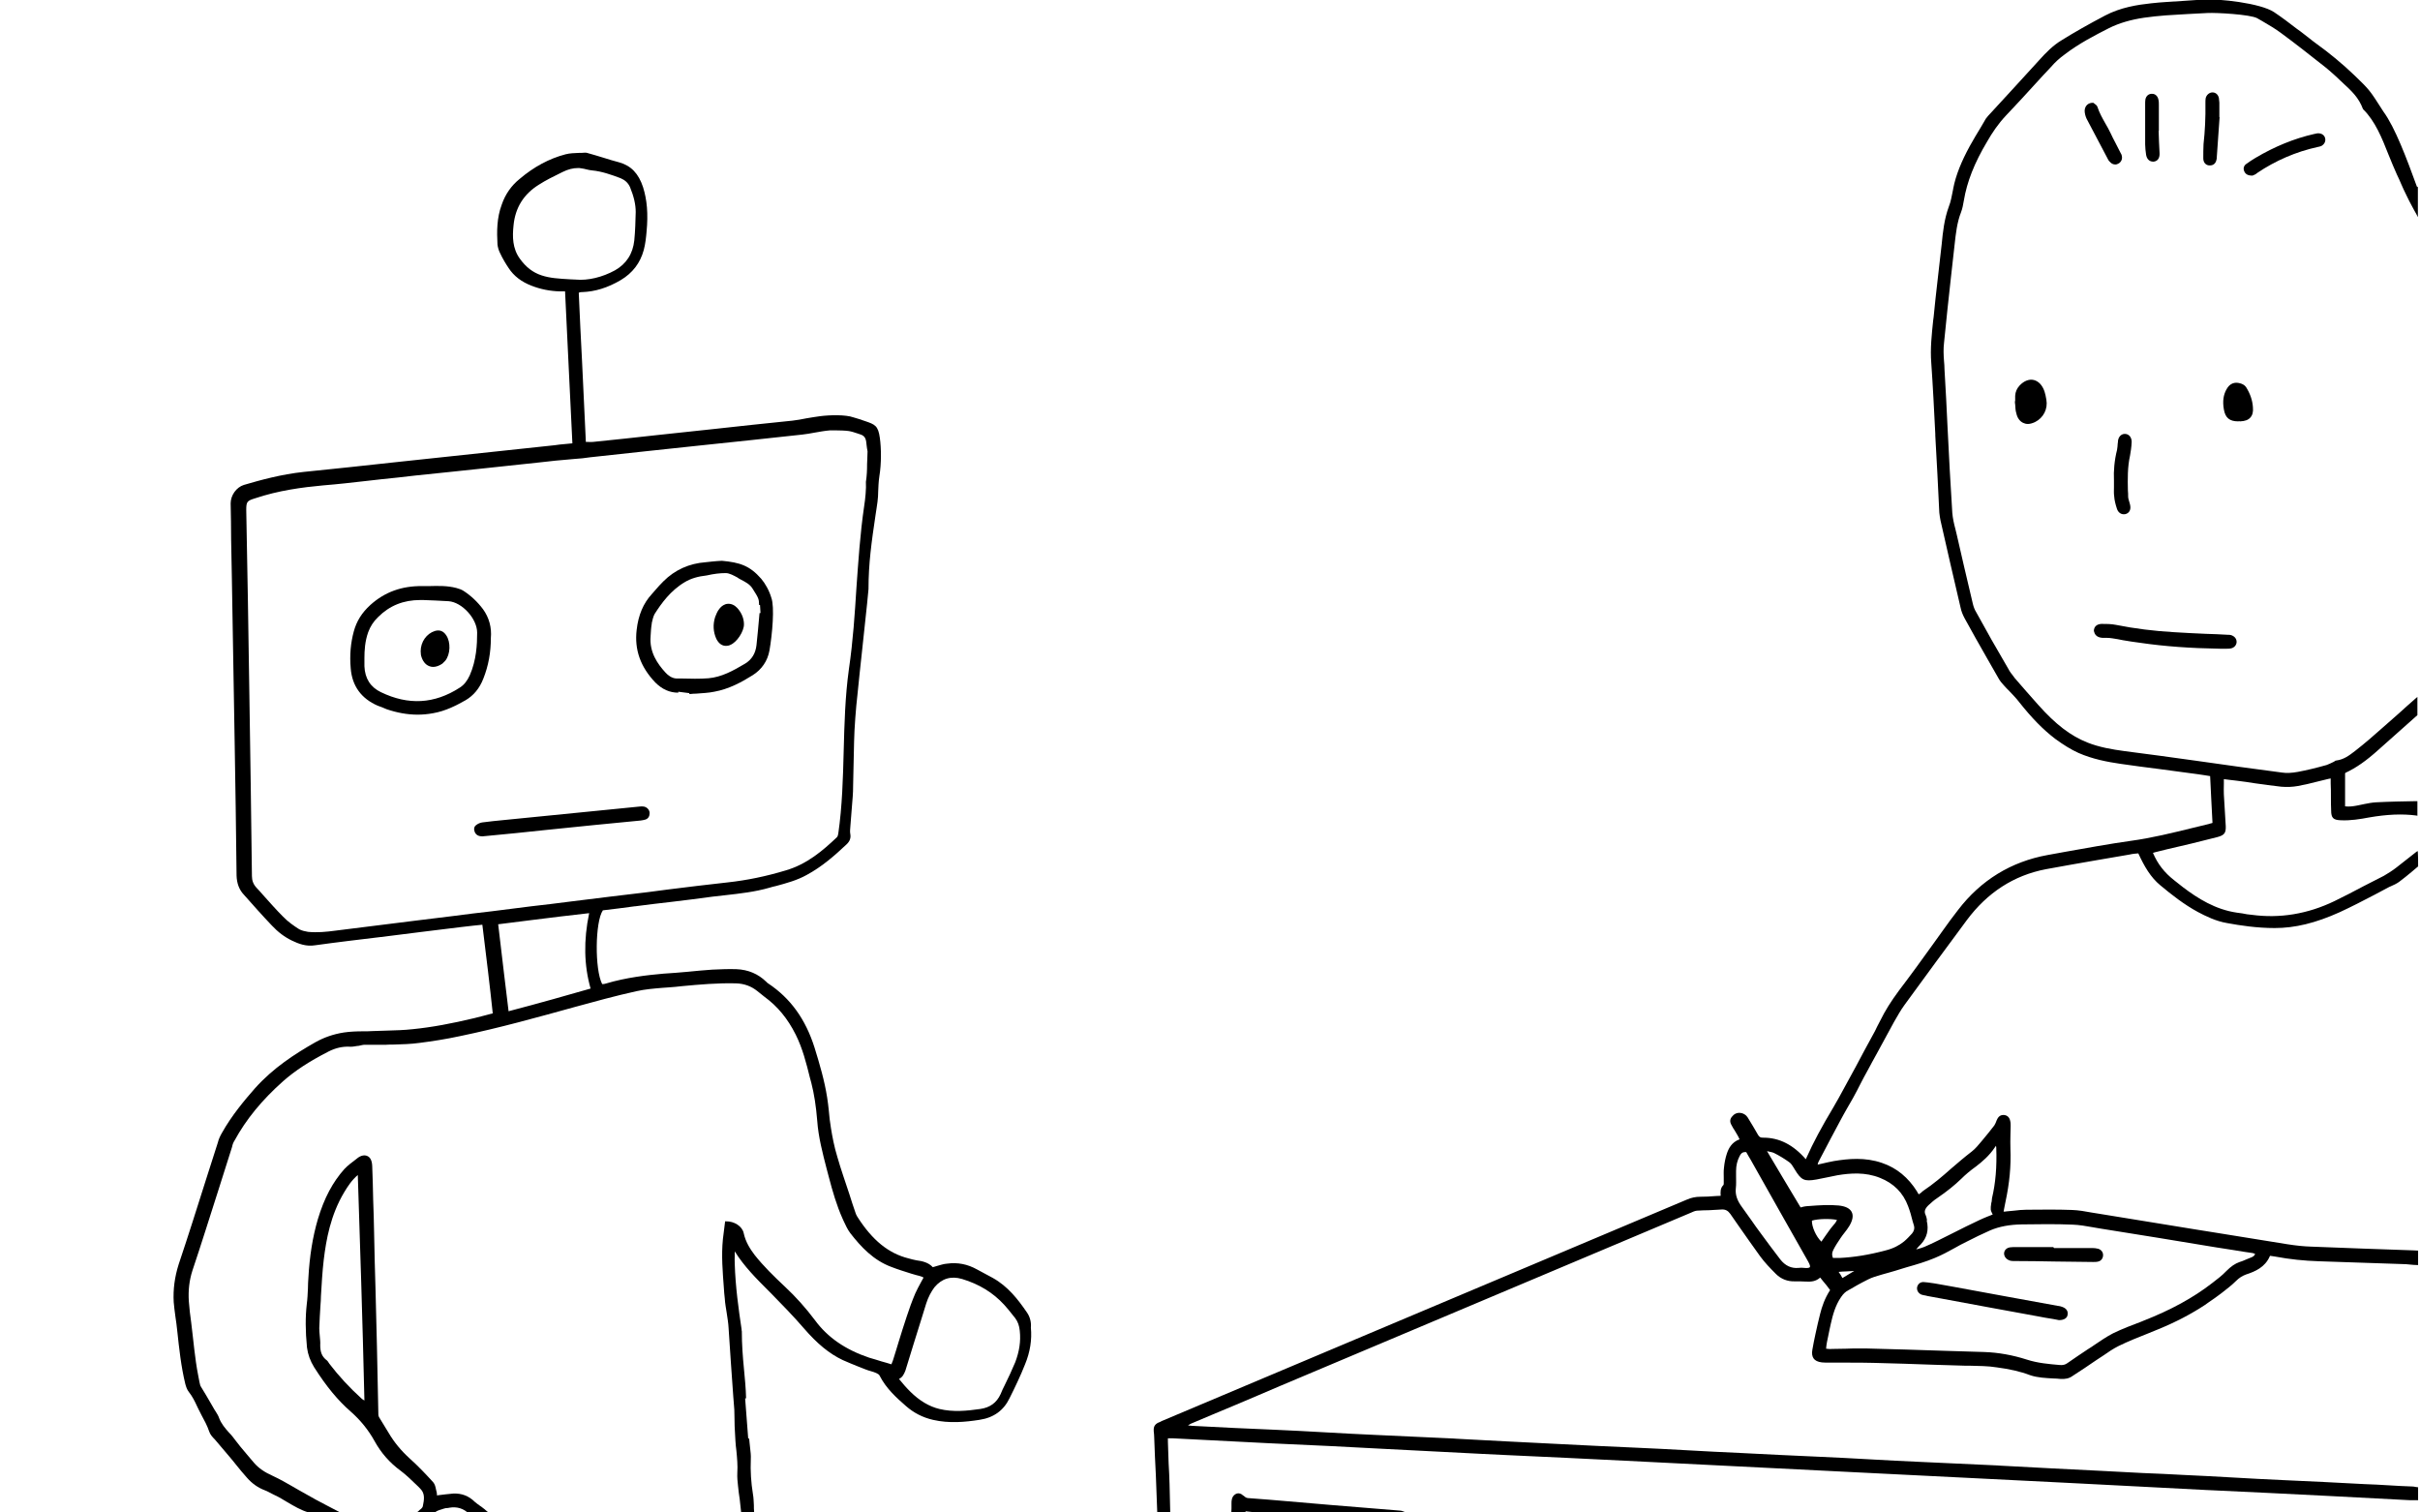 <?xml version="1.0" encoding="utf-8"?>
<!-- Generator: Adobe Illustrator 25.2.3, SVG Export Plug-In . SVG Version: 6.00 Build 0)  -->
<svg version="1.1" id="레이어_1" xmlns="http://www.w3.org/2000/svg" xmlns:xlink="http://www.w3.org/1999/xlink" x="0px"
	 y="0px" viewBox="0 0 1024 640" style="enable-background:new 0 0 1024 640;" xml:space="preserve">
<g>
	<path d="M769.7,491.2c3.4-6.5,6.3-12,9.1-17.2c0.8-1.6,1.8-3.2,2.6-4.7c0.9-1.5,1.8-3.1,2.7-4.7c1.1-2,2.1-3.9,3.1-5.9
		c1-1.9,2-3.9,3.1-5.8c1.2-2.3,2.5-4.6,3.7-6.8c2.4-4.4,4.9-9,7.4-13.6c1.4-2.4,2.8-5,4.5-7.3c8.8-12.1,17.7-24.2,26.3-35.8
		c8.7-11.7,19.9-19,33.5-21.6c7.1-1.3,14.4-2.6,21.4-3.8c4.7-0.8,9.3-1.6,14-2.4c1.2-0.3,2.5-0.4,3.7-0.5c2.6,5.6,5.2,10.1,9.3,13.5
		c4.8,4,10,8.1,15.9,11.3c3.2,1.7,7.6,3.9,12.4,4.7c5.4,1,12.6,2.1,20.1,2.1c8.6,0,17.3-2.1,27.5-6.7c5-2.3,10-4.9,14.8-7.4
		c2.1-1.1,4.2-2.2,6.2-3.3l0.7-0.3c1.2-0.5,2.4-1.1,3.4-1.8c1.9-1.4,3.7-2.9,5.4-4.3c0.9-0.7,1.7-1.5,2.6-2.2l0.1-0.1v-0.2
		c0-2.1,0-4.2-0.1-5.6l-0.1-0.7l-0.6,0.4c-0.9,0.7-1.9,1.5-2.8,2.2c-1.8,1.4-3.7,2.9-5.6,4.4c-1.8,1.4-3.6,2.5-5.3,3.5
		c-3,1.5-5.9,3-8.8,4.5c-3.9,2.1-8,4.2-12.1,6.2c-11.4,5.5-23.2,7.4-35,5.8c-1.4-0.1-2.6-0.3-4-0.6c-0.7-0.1-1.4-0.2-2.2-0.3
		c-9.2-1.3-16.7-6.1-22.8-10.7c-0.6-0.5-1.3-1-1.9-1.5c-0.6-0.5-1.3-1-1.9-1.5c-4.2-3.3-7-6.9-9-11.6c0.1,0,0.2-0.1,0.3-0.1
		c0.2-0.1,0.5-0.1,0.7-0.2c3.5-0.9,6.9-1.7,10.4-2.5c3.4-0.8,6.9-1.6,10.3-2.5c0.9-0.2,1.9-0.5,2.8-0.7c0.9-0.2,1.9-0.5,2.8-0.7
		c2.9-0.8,3.6-1.7,3.5-4.6c-0.1-2.3-0.3-4.5-0.4-6.7c-0.1-2.2-0.3-4.4-0.4-6.7c-0.1-1.4,0-2.9,0-4.5c0-0.7,0-1.3,0-2
		c0.8,0.1,1.6,0.2,2.4,0.3c1.2,0.1,2.3,0.3,3.4,0.4c2.3,0.3,4.7,0.6,7,1c3.8,0.5,7.6,1.1,11.5,1.5c2.4,0.2,4.8,0.1,7-0.3
		c2.8-0.5,5.7-1.2,8.4-1.9c1.5-0.4,2.9-0.7,4.5-1.1c0.3-0.1,0.6-0.1,1-0.2v2.1c0.1,1.9,0.1,3.8,0.1,5.8c0,1.9,0,3.8,0.1,5.7
		c0,3.1,0.9,4,4.1,4.1c4.1,0.2,8.3-0.5,12-1.2c7.5-1.3,14-1.6,20-0.8l0.4,0.1V339l-0.5,0c-5.6,0.1-11.4,0.2-17.1,0.5
		c-1.6,0.1-3.2,0.4-4.7,0.7c-0.8,0.2-1.6,0.3-2.4,0.5c-0.3,0.1-0.7,0.1-1,0.2c-1.6,0.3-3.2,0.5-4.9,0.3v-14c0,0,0,0,0,0
		c0.1-0.1,0.1-0.1,0.2-0.2c4.5-2.1,8.8-5.1,14-9.8c5.5-4.9,10.9-9.7,16.3-14.5l0.1-0.1v-7.7l-0.6,0.5c-2.5,2.2-5,4.4-7.4,6.6
		c-2.5,2.2-5,4.4-7.5,6.6c-2.9,2.6-6.7,5.9-10.8,9.1c-2.7,2.1-4.9,3.7-8,4.1c-0.3,0-0.5,0.1-0.7,0.3c-0.1,0.1-0.2,0.1-0.3,0.2
		l-0.4,0.2c-0.9,0.4-1.8,0.9-2.7,1.2c-4.6,1.3-8.4,2.2-12.1,2.9c-2.7,0.5-4.9,0.6-6.8,0.3c-12.3-1.6-24.5-3.3-36.4-5
		c-5.1-0.7-10.1-1.4-15.2-2.1c-5.1-0.7-10.1-1.3-15.2-2c-5.1-0.7-10.5-1.6-15.5-3.6c-7.1-2.8-13.5-7.7-20.8-15.9
		c-3.4-3.8-6.8-7.7-10-11.4l-0.5-0.7c-0.8-1-1.6-2-2.2-3.2c-5-8.5-9.4-16.3-13.5-23.8c-0.7-1.1-1.2-2.4-1.5-3.7
		c-2.8-11.8-4.9-20.8-6.8-29.2c-0.2-0.8-0.4-1.7-0.6-2.5c-0.6-2.2-1.1-4.5-1.3-6.8c-0.8-12.1-1.4-24.2-2-36
		c-0.2-4.1-0.4-8.2-0.6-12.3c-0.2-4.1-0.5-8.3-0.7-12.4c0-1.2-0.1-2.4-0.2-3.5c-0.2-2.6-0.3-5.2,0-7.7c0.9-9.5,2-19.1,3-28.4
		c0.5-4.5,1-8.9,1.5-13.4c0.5-4.5,1-9.2,2.7-13.5c0.6-1.6,0.9-3.2,1.2-5c1.3-7.8,4.4-15.8,9.9-25c2-3.5,4.6-7.4,7.9-10.9
		c4.3-4.5,8.5-9.1,12.6-13.6c2.1-2.3,4.2-4.6,6.3-6.8c1.9-2.2,3.9-4,6-5.5c6-4.6,12.8-8.1,18.7-11.1c4.4-2.2,9.4-3.6,14.8-4.4
		c3-0.4,6.2-0.8,9.3-1c5.9-0.4,11.8-0.7,17.6-1l0.1,0c3.5-0.2,18,0.6,20.9,2.2c0.7,0.4,1.4,0.8,2.1,1.2c2.7,1.6,5.5,3.2,7.9,5
		c6.4,4.7,12.7,9.7,18.8,14.5c1.2,1,2.4,2,3.5,3c1.1,1,2.1,1.9,3,2.8c4.9,4.5,7.6,7,9.5,12l0.1,0.1c5,4.9,7.9,12.1,10.7,19.2
		c1.2,2.9,2.3,5.7,3.5,8.3c0.7,1.4,1.3,2.8,1.9,4.2c0.6,1.4,1.3,2.9,2,4.3c0.8,1.8,1.8,3.6,2.7,5.3c0.5,1,1.1,2,1.6,2.9l0.7,1.4
		V79.2l-0.1-0.1c0,0-0.1-0.1-0.2-0.1c0,0,0,0-0.1,0c-4.3-11.8-9.2-25-14.2-31.8c-5.8-9.1-5.8-9.1-12-15.1
		c-5.3-5.1-10.9-9.7-16.6-13.8c-0.9-0.6-1.8-1.4-2.6-2c-0.9-0.7-1.8-1.4-2.7-2.1c-0.9-0.7-1.8-1.4-2.7-2c-3.1-2.4-6.4-4.9-9.7-7.1
		c-5.8-3.8-23.3-5.7-29.8-5.3c-3,0.2-6,0.4-8.9,0.6c-4.4,0.3-8.9,0.5-13.3,1c-5.6,0.6-12.9,1.7-19.5,5.2c-7.2,3.8-13,7.1-18.3,10.4
		c-3.7,2.2-6.8,5.4-9.4,8.3c-6.9,7.6-14,15.3-20.9,22.8c-0.6,0.6-1.2,1.3-1.8,2.1c-0.7,1.2-1.4,2.4-2.1,3.6c-1.6,2.6-3.2,5.3-4.7,8
		c-3.6,6.6-5.9,12.3-7,17.9l-0.1,0.6c-0.5,2.4-0.9,5-1.8,7.2c-1.9,5.2-2.5,10.6-3,15.9c-0.1,0.9-0.2,1.8-0.3,2.6
		c-0.5,4.4-1,8.8-1.5,13.2c-0.6,5-1.1,9.9-1.6,14.9l-0.2,1.5c-0.6,5.9-1.3,11.9-0.8,18c0.7,10,1.2,20.1,1.7,30l0,0.7
		c0.3,5.5,0.6,10.9,0.9,16.4c0.3,5.4,0.5,10.8,0.8,16.2c0.1,1.1,0.3,2.2,0.5,3.3c2.7,12,5.6,24.5,8.5,36.9c0.3,1.5,0.9,3,1.7,4.5
		c3.1,5.7,6.4,11.5,9.6,17.1c1.6,2.8,3.2,5.6,4.8,8.4c0.6,1.1,1.5,2.1,2.3,3l0.1,0.1c0.7,0.8,1.4,1.5,2.2,2.3c1.4,1.5,2.9,3,4.1,4.6
		c5.4,6.8,10.1,11.6,15.2,15.5c3.7,2.7,6.8,4.6,9.9,6c5.9,2.6,12.2,3.8,17.7,4.6c5.4,0.8,10.9,1.5,16.4,2.2c5.5,0.7,11,1.5,16.4,2.2
		c0.9,0.1,1.8,0.3,2.7,0.4c0.8,0.1,1.7,0.3,2.5,0.4c0.2,3.4,0.3,6.8,0.5,10.2c0.2,3.2,0.3,6.4,0.5,9.6c-0.3,0.1-0.5,0.2-0.7,0.2
		c-0.3,0.1-0.7,0.2-1,0.3c-2.2,0.5-4.4,1.1-6.6,1.6c-8.6,2.1-17.4,4.3-26.3,5.5c-9.2,1.3-18.5,3-27.5,4.6c-2.6,0.5-5.1,0.9-7.7,1.4
		c-15.4,2.8-28.2,10.6-37.9,23.3c-2.2,2.8-4.3,5.7-6.3,8.5c-1.3,1.8-2.5,3.5-3.8,5.3c-4.8,6.7-9.8,13.6-14.9,20.3
		c-3.4,4.6-5.9,8.6-7.9,12.7c-0.4,0.8-0.9,1.7-1.3,2.5c-0.6,1.3-1.2,2.5-1.9,3.7c-2.4,4.4-4.8,8.8-7.1,13.2
		c-2.4,4.4-4.8,8.8-7.2,13.2l-2.4,4.2c-4.8,8-8.4,14.7-11.3,21.2c0,0.2-0.2,0.4-0.3,0.6c-5.3-6.1-11.2-9.1-17.9-9.1
		c-0.1,0-0.2,0-0.3,0c-1.1,0-1.5-0.4-2-1.2c-1.3-2.3-2.8-4.8-4.4-7.4c-0.7-1.1-1.9-1.8-3.2-1.9c-1.4-0.1-2.6,0.5-3.5,1.7
		c-0.8,1-0.9,2.2-0.1,3.5c0.4,0.8,0.8,1.5,1.3,2.2c0.4,0.7,0.8,1.4,1.3,2.2c0.2,0.4,0.4,0.7,0.6,1.2c0.1,0.1,0.1,0.3,0.2,0.4
		c-3.4,1.2-4.7,4-5.4,6.1c-0.6,1.8-1,3.8-1.2,5.9c-0.2,1.5-0.1,3-0.1,4.4c0,0.5,0,1,0,1.4c0,0.2,0,0.5,0,0.7c0,0.4,0,0.7-0.2,0.9
		c-1.3,1.3-1.2,2.9-1.1,4.5c-0.7,0-1.4,0.1-2.1,0.1c-2.3,0.2-4.4,0.3-6.5,0.3c-2,0-3.9,0.4-5.7,1.2c-37,15.6-74,31.2-111,46.8
		c-37.1,15.6-74.1,31.3-111.2,46.9c-0.5,0.3-0.9,0.5-1.5,0.7c-1.4,0.7-2,1.7-1.9,3.3l0,0.3c0.1,0.9,0.2,1.7,0.2,2.6
		c0.2,5.4,0.4,10.7,0.7,16.1c0.2,5.3,0.4,10.7,0.6,16l0,0.4h5.5l-0.3-12.6c-0.1-3-0.2-6-0.4-9c-0.1-3-0.2-6-0.3-9c0-0.3,0-0.5,0-0.8
		c0-0.2,0-0.5,0-0.7l1.8,0c13.7,0.7,27.4,1.4,41,2.1l6.5,0.3c13.7,0.6,26,1.2,38.6,1.9c15,0.8,30,1.5,44.9,2.3l10.3,0.5
		c16.5,0.8,33.5,1.5,50.3,2.4c15.9,0.8,31.9,1.6,47.9,2.4c15.9,0.8,31.9,1.6,47.9,2.4l48.2,2.4c13.3,0.7,26.7,1.3,40,2l7.9,0.4
		c9.1,0.5,18.2,0.9,27.2,1.4c9,0.5,18,0.9,27,1.4l2.3,0.1c16.1,0.8,32.8,1.5,49.2,2.4l34.5,1.8h3.5v-5.5l-0.3,0
		c-0.2,0-0.5-0.1-0.7-0.1c-0.5-0.1-1-0.2-1.5-0.2c0,0,0,0,0,0c-3.3-0.1-6.7-0.3-10-0.5c-3.4-0.2-6.7-0.4-10.1-0.5
		c-5.8-0.3-11.6-0.6-17.3-0.9c-5.7-0.3-11.4-0.5-17.2-0.8c-7-0.3-14.1-0.7-21.2-1.1c-7.1-0.4-14.2-0.8-21.2-1.1
		c-5.7-0.3-11.4-0.6-17.1-0.8c-5.8-0.3-11.5-0.6-17.2-0.9c-7.3-0.4-14.6-0.7-21.9-1.1c-6.9-0.4-13.8-0.7-20.8-1.1l-1.4-0.1
		c-10.7-0.5-21.8-1-32.6-1.5c-7.2-0.3-14.5-0.7-21.7-1.1c-7.2-0.4-14.5-0.8-21.7-1.1c-10.9-0.5-22.2-1-33.3-1.6
		c-7.2-0.3-14.5-0.7-21.7-1.1c-7.2-0.4-14.5-0.8-21.7-1.1c-11-0.5-22.4-1-33.6-1.6c-7.3-0.4-14.6-0.7-21.9-1.1
		c-6.9-0.4-13.8-0.7-20.8-1.1l-1.4-0.1c-10.7-0.5-21.8-1-32.6-1.5c-7.1-0.3-14.3-0.7-21.4-1.1c-7.2-0.4-14.3-0.8-21.5-1.1
		c-12-0.5-22.9-1-33.8-1.6c-0.8,0-1.6-0.1-2.5-0.2c-0.1,0-0.3,0-0.4,0c0.5-0.4,0.9-0.6,1.3-0.8c6.2-2.6,12.5-5.3,18.8-7.9
		c6.3-2.7,12.6-5.3,18.8-8c58.6-24.7,117.1-49.4,173.8-73.3c0.9-0.4,1.7-0.8,2.6-0.9c1.7-0.1,3.5-0.2,5.2-0.2
		c1.8-0.1,3.5-0.2,5.3-0.3c1.6-0.1,2.7,0.5,3.7,1.9c1.1,1.6,2.3,3.3,3.4,4.9c3,4.3,6.1,8.7,9.2,13c1.9,2.6,4.1,4.9,6.7,7.5
		c2.1,2.1,4.9,3.2,7.9,3.1c1.6,0,3.2,0,4.8,0.1c2.1,0.1,4.1,0,6-1.7c0.4,0.5,0.8,1,1.2,1.5c1.1,1.3,2.1,2.5,3,3.8
		c-2.3,3.5-3.5,7.2-4.2,10c-0.6,2.5-1.4,5.6-2,8.6c-0.5,2.2-0.9,4.4-1.3,6.6c-0.3,1.6-0.1,2.8,0.5,3.7c0.6,0.9,1.8,1.5,3.5,1.7
		c1,0.1,2.1,0.1,3.1,0.1c2.7,0,5.4,0,8,0c3.5,0,7.1,0,10.7,0.1c8.6,0.2,17.3,0.5,25.7,0.8c4.4,0.1,8.8,0.3,13.2,0.4l1.9,0
		c3.8,0.1,7.7,0.1,11.4,0.7c5.3,0.7,9.9,1.7,14.1,3.3c3.2,1.1,6.6,1.2,9.8,1.4c1,0,2.1,0.1,3.1,0.2c2.1,0.1,3.6-0.2,5-1.2
		c3.4-2.2,6.9-4.5,10.2-6.8c1-0.6,1.9-1.3,2.9-1.9c2-1.4,4.2-2.9,6.4-4c4.1-2,8.3-3.7,12.4-5.3c1.5-0.6,2.9-1.2,4.4-1.8
		c7.6-3.1,14-6.5,19.8-10.3l1.4-1c1.9-1.3,3.8-2.6,5.6-4c2.2-1.7,4.4-3.4,6.2-5.2c1.3-1.3,2.6-2.1,4.2-2.7c4-1.3,8-3.1,10-7.6l0-0.1
		c0,0,0,0,0,0c0.1,0,0.1-0.1,0.2-0.2c0.6,0.1,1.3,0.2,2,0.3c6.4,1.2,12.4,1.8,18.5,2l35.7,1.2c1,0,2,0.1,3,0.2c1,0.1,2,0.2,3,0.2
		l0.4,0v-6.1l-1.8-0.1c-14.3-0.5-29.2-1-43.7-1.6c-2.9-0.1-6-0.4-9.8-1c-10.6-1.7-21.2-3.4-31-5l-6.9-1.1
		c-13.9-2.3-28.3-4.6-42.4-6.9c-0.8-0.1-1.7-0.3-2.5-0.4c-2.7-0.5-5.5-1-8.3-1.1c-5.8-0.2-12.1-0.2-19.4-0.1c-1.7,0-3.5,0.2-5.2,0.4
		c-1,0.1-2.1,0.2-3.2,0.3c-0.4,0.1-0.8,0.1-1.2,0.1c0.3-1.4,0.5-2.8,0.8-4.1c1.7-7.9,2.4-15.2,2.1-22.5c-0.1-1.9,0-3.9,0-5.7
		c0-1.3,0.1-2.6,0.1-3.9c0-0.7,0-1.5-0.2-2.2c-0.3-1.6-1.4-2.5-2.9-2.5c-1.7,0-2.4,1.3-2.8,2.2c-0.3,0.8-0.6,1.6-1,2.2
		c-1.6,2.1-3.3,4.2-5.4,6.7c-1.2,1.4-2.6,3.2-4.2,4.4c-3,2.3-5.9,4.8-8.7,7.2c-3.7,3.3-7.6,6.6-11.8,9.4c-0.2,0.1-0.3,0.3-0.5,0.4
		c-0.1,0.1-0.3,0.3-0.4,0.4c-0.2,0.1-0.4,0.3-0.6,0.4c-0.1,0.1-0.3,0.2-0.4,0.3c-0.1-0.2-0.2-0.4-0.4-0.6c-0.1-0.2-0.2-0.4-0.3-0.6
		c-3.7-5.9-8.6-10-14.8-12.1c-7.2-2.5-14.3-1.8-20.4-0.8c-1.7,0.3-3.3,0.7-5.1,1.1c-0.6,0.1-1.2,0.3-1.8,0.4
		c0.1-0.3,0.2-0.5,0.2-0.7C769.4,491.9,769.5,491.5,769.7,491.2z M734.6,497.6c0-0.7,0-1.4,0-2.1c0-2.3,0.5-4.4,1.5-6.3
		c0.5-1,1.1-1.7,2.3-1.7c0.1,0,0.3,0,0.5,0c0.3,0.5,0.6,1.1,0.9,1.6c0.3,0.5,0.6,1,0.9,1.5c7.9,14.1,16.2,28.7,24.4,43.2
		c0.9,1.6,0.9,2.2,0.7,2.4c-0.3,0.4-1.5,0.4-2.4,0.3c-0.8-0.1-1.6-0.1-2.3,0c-3.1,0.3-5.7-0.9-7.8-3.6c-2.8-3.7-5.8-7.6-8.6-11.5
		c-1.2-1.6-2.4-3.3-3.5-4.9c-1.3-1.8-2.6-3.7-4-5.6c-2.1-2.8-3-5.3-2.7-8.1C734.7,501.2,734.6,499.4,734.6,497.6z M815.3,515.8
		c-0.1-0.5-0.2-1.1-0.5-1.7c-0.7-1.4-0.3-2.6,1.1-4l0.1-0.1c1.2-1.1,2.4-2.2,3.8-3.1c4.1-2.8,7.3-5.4,10.1-8.1
		c1.7-1.7,3.7-3.4,6.2-5.2c2.5-1.9,5.7-4.6,8-8.1c0.1-0.2,0.3-0.4,0.5-0.7c0,0.1,0,0.1,0,0.2c0.1,0.3,0.1,0.5,0.1,0.7
		c0.3,8-0.3,15-1.8,21.3c0,0.3-0.1,0.6-0.1,1s-0.1,0.7-0.2,1c-0.4,2.8-0.4,3,0.6,4.9c-0.6,0.3-1.3,0.5-2,0.8c-1.2,0.5-2.5,1-3.7,1.6
		c-3.7,1.7-7.4,3.6-11,5.4c-2.2,1.1-4.4,2.2-6.6,3.3c-2.1,1-3.9,1.9-5.6,2.6c-0.9,0.4-1.8,0.6-2.8,0.9c-0.2,0.1-0.4,0.1-0.7,0.2
		c0.2-0.2,0.3-0.3,0.4-0.5c0.6-0.6,1-1.2,1.6-1.7c2.6-2.8,3.4-6.1,2.5-9.9C815.4,516.3,815.4,516,815.3,515.8z M777.3,516.2
		c-0.4,1-1.1,1.8-1.9,2.7c-0.5,0.6-1,1.2-1.4,1.8c-1.2,1.6-2.3,3.3-3.3,4.7c-2.3-2.2-4.1-6.4-4-8.9
		C769.3,515.7,774.4,515.6,777.3,516.2z M781.1,538c1.2-0.1,2.4-0.1,3.5-0.2c-1.6,1-3.3,2-5,3c-0.5-1-1-1.8-1.6-2.6
		C779.1,538.1,780.1,538,781.1,538z M773.6,565.3c0.4-1.8,0.7-3.6,1.1-5.2c0.8-3.6,1.9-7.7,4.3-11.2c1-1.5,2-2.4,3.2-3
		c0.8-0.4,1.6-0.9,2.3-1.3c0.7-0.4,1.5-0.9,2.3-1.3c0.4-0.2,0.9-0.5,1.3-0.7c1.7-0.9,3.2-1.7,5-2.3c2.1-0.7,4.4-1.3,6.5-1.9
		c1.6-0.5,3.3-0.9,5-1.5c0.8-0.2,1.5-0.5,2.3-0.7c3.9-1.1,8-2.3,11.8-3.9c2.9-1.2,5.7-2.7,8.4-4.2c1.6-0.9,3.2-1.8,4.9-2.6
		c3.3-1.7,6.8-3.4,10.2-4.9c3.8-1.6,8-2.4,13.3-2.5c7.1-0.1,14.4-0.2,21.5,0.1c2.8,0.1,5.7,0.6,8.5,1.1c1,0.2,1.9,0.3,2.9,0.5
		c16.4,2.6,33,5.3,49.2,8c2.5,0.4,5.1,0.8,7.7,1.2c2.6,0.4,5.2,0.9,7.7,1.2c0.2,0,0.5,0.1,0.7,0.2c0.2,0,0.3,0.1,0.5,0.1
		c-0.1,0.7-0.5,1-1.2,1.4c-0.8,0.3-1.5,0.6-2.2,0.9c-1,0.4-2,0.9-3.1,1.2c-2,0.7-3.7,1.9-5.6,3.8c-1.8,1.9-3.9,3.5-6,5.1
		c-8.1,6.3-17.7,11.5-29.2,16l-0.7,0.3c-4,1.5-8.2,3.1-12.1,5c-2.7,1.4-5.2,3.1-7.7,4.8c-1,0.7-1.9,1.3-2.9,1.9
		c-2.9,1.9-5.8,3.9-8.7,5.9c-0.9,0.7-2,0.9-3.2,0.8c-4.6-0.4-9.4-0.8-14-2.3c-5.9-1.9-12-3-18-3.2c-5.5-0.2-11-0.3-16.4-0.5
		c-11-0.4-22.3-0.7-33.5-1c-1,0-1.9,0-2.9,0c-2,0-3.9,0-5.8,0.1c-2,0-3.9,0.1-5.9,0.1c-0.7,0.1-1.4,0-2.3-0.1l-0.1,0
		C772.8,569,773.2,567.1,773.6,565.3z M809.1,521.9c-1.1,1.2-2.2,2.4-3.4,3.4c-2.1,1.7-4.6,3-7.8,3.8c-7.1,1.9-13.4,2.9-19.5,3.2
		h-2.8c-0.5-1.1-0.5-2.2,0.2-3.5c0.8-1.6,1.8-3.1,3-4.9c0.5-0.8,1.1-1.5,1.7-2.3c0.7-0.9,1.4-1.8,2-2.8c1.5-2.5,1.8-4.5,1-6
		c-0.8-1.5-2.6-2.4-5.5-2.7c-4.1-0.4-8.2-0.1-12.2,0.2l-1.4,0.1c-0.5,0-1.1,0.2-1.7,0.3c-0.3,0.1-0.5,0.2-0.8,0.2
		c-5.4-8.9-10-16.8-14.2-23.8c0.3,0.1,0.6,0.1,0.9,0.2c0.8,0.2,1.5,0.3,2.1,0.6c2,1,4.2,2.3,6.3,3.8c0.9,0.6,1.5,1.6,2.1,2.6
		l0.3,0.5c2.8,4.6,4,5.2,9.2,4.3c1.5-0.3,3-0.6,4.5-0.9c1.4-0.3,2.9-0.6,4.4-0.9c5.4-0.9,11.8-1.4,18,1.1c5.8,2.3,9.8,6.3,11.9,12
		c0.8,2.1,1.4,4.2,1.9,6.3c0.2,0.7,0.4,1.3,0.6,2C810.2,519.8,809.9,520.9,809.1,521.9z"/>
	<path d="M434.5,555.3c-3.7-5.4-8-11-14.5-14.6c-1.3-0.7-2.6-1.4-3.9-2.1c-0.9-0.5-1.7-0.9-2.6-1.4c-4.1-2.3-8.3-3.1-12.7-2.5
		c-1.5,0.1-2.9,0.6-4.4,1c-0.5,0.2-1.1,0.3-1.7,0.5c-1.8-2-4.5-2.6-6.9-2.9c-1.1-0.2-2.2-0.5-3.3-0.8c-8.5-2.1-15.4-7.7-21.7-17.6
		c-0.4-0.6-0.6-1.1-0.8-1.7c-0.9-2.6-1.8-5.3-2.6-7.9c-1.7-5.2-3.6-10.5-5.1-15.8c-1.3-4.2-2.1-8.5-2.7-12.2
		c-0.4-2.4-0.7-4.9-0.9-7.4c-0.2-1.8-0.4-3.7-0.7-5.5c-1.1-7.1-3.2-14.2-5.3-21c-3.8-12.1-10.2-21-19.7-27.3
		c-0.2-0.1-0.4-0.3-0.6-0.5c-0.1-0.1-0.1-0.2-0.2-0.2c-3.4-3.3-7.6-5.1-12.6-5.3c-3.1-0.1-6.5,0-10.3,0.2c-3.5,0.2-6.9,0.6-10.3,0.9
		c-3.4,0.3-6.8,0.6-10.3,0.8c-6.8,0.6-15.7,1.6-24.4,4.2c-0.4,0.1-0.7,0.2-1.1,0.2c-0.1,0-0.2,0-0.4,0c-3.2-6.2-3-26.4,0.3-31.2
		c4.4-0.5,9-1.1,13.4-1.7l0.2,0c5.2-0.7,10.4-1.3,15.6-1.9c5.8-0.7,11.6-1.4,17.3-2.2c1.8-0.2,3.6-0.4,5.3-0.6
		c6.2-0.7,12.6-1.4,18.8-3.2c0.9-0.3,1.8-0.5,2.7-0.7c4.4-1.2,8.9-2.4,13-4.7c6.3-3.4,11.6-8,16.8-12.9c1.4-1.3,1.9-2.7,1.6-4.4
		c-0.1-0.5-0.1-0.8-0.1-1.5c0-0.2,0.1-1.2,0.1-1.4c0.2-2.6,0.5-6.2,0.7-8.9c0.2-3,0.5-4.7,0.5-9.2c0.1-5.4,0.3-11.8,0.4-18.1
		c0.1-5.5,0.8-14.6,1.4-19.6c1.1-11.3,3-27.7,4.1-38.7c0.2-2.3,0.4-4.4,0.6-6.2c0-11,1.3-20,3-31.5c0.3-1.7,0.5-3.5,0.8-5.4
		c0.2-1.6,0.3-3,0.3-4.5c0.1-1.7,0.1-3.7,0.5-6.4c0.9-5.4,0.8-12,0.2-16.2c-0.7-5.2-2.1-5.7-6.2-7.1l-0.9-0.3
		c-0.7-0.3-1.4-0.5-2.1-0.7c-0.7-0.2-1.4-0.4-2-0.6c-3.3-1.2-10.1-1-14-0.5c-1.8,0.2-3.8,0.6-5.8,0.9c-2,0.4-4.1,0.8-6,1
		c-7.6,0.8-12.4,1.3-17.3,1.8c-4.4,0.5-8.9,1-15.6,1.7c-8.1,0.9-16.2,1.7-24.3,2.6c-9.1,1-18.1,2-27.2,2.9c-0.7,0.1-1.4,0-2.2,0
		c-0.3,0-0.6,0-0.8,0c-0.5-11.4-1.1-22.7-1.6-33.9c-0.5-9.8-1-19.5-1.4-29.2c0.2-0.1,0.3-0.1,0.4-0.2c0.4-0.1,0.7-0.1,1.1-0.1
		c5.4-0.2,10.7-1.8,16.3-5.1c5-3,8.2-7.2,9.7-12.7c0.7-2.6,1-5.5,1.2-7.9c0.7-7.4,0.2-13.3-1.5-18.7c-1.9-5.8-5.1-9.1-10.1-10.5
		c-2.3-0.6-4.6-1.3-6.8-2c-2.3-0.7-4.6-1.4-6.8-2c-0.3-0.1-0.6-0.1-0.9-0.1c-0.8,0.1-1.7,0.1-2.5,0.1c-1.9,0.1-3.8,0.1-5.7,0.6
		c-6.9,1.8-13.4,5.3-19.4,10.4c-3.5,2.8-6.1,6.5-7.6,10.9c-2.1,5.6-2.1,11.4-1.8,16.8c0.1,1.1,0.5,2.5,1,3.5
		c1.2,2.6,2.5,4.7,3.7,6.5c2.2,3.4,5.5,5.9,9.7,7.5c3.8,1.5,7.9,2.3,12,2.4c0.4,0,0.8,0,1.2,0c0.3,0,0.6,0,1,0
		c0.5,10.5,1,20.9,1.5,31.3c0.5,11,1.1,22,1.6,33c-1.1,0.1-2.1,0.2-3.1,0.3c-1.5,0.1-3,0.3-4.4,0.5l-67.5,7.2
		c-12.7,1.4-25.8,2.8-38.7,4.1c-9.5,1-18.5,3.5-25.3,5.5c-3.2,1-5.6,4.4-5.6,7.8c0.1,5.1,0.2,10.3,0.2,15.4
		c0.1,5.2,0.2,10.4,0.3,15.6l1.2,70.6c0.3,17.3,0.6,36.9,0.8,55.9c0.1,3.3,1.1,6,3.1,8.1c3.8,4.3,7.8,8.8,11.8,13
		c2.6,2.8,5.4,4.9,8.5,6.4c2.9,1.4,6.1,2.6,9.8,2c9.3-1.3,18.7-2.4,27.8-3.5l0.1,0c5.9-0.7,11.7-1.5,17.5-2.2l16.3-2
		c1.7-0.2,3.5-0.4,5.2-0.6c1.3-0.1,2.6-0.3,3.9-0.4c1.7,13.8,3.2,26.1,4.4,37.5c-1.2,0.3-2.3,0.6-3.4,0.9c-1.4,0.4-2.8,0.7-4.3,1.1
		c-9.6,2.3-18.1,3.9-26.2,4.7c-3.6,0.4-7.2,0.5-10.8,0.6c-2,0.1-4.1,0.1-6.2,0.2c-1.3,0.1-2.7,0.1-4,0.1c-2.6,0-5.4,0.1-8.1,0.5
		c-4.5,0.7-8.4,2.1-12,4.1c-8.8,5-17.9,10.9-25.6,19.5c-4.3,4.9-9.8,11.4-14,18.9c-0.8,1.4-1.4,2.7-1.7,4c-1.6,5-3.2,10-4.8,15
		c-3.8,12-7.7,24.4-11.8,36.6c-1.7,5.4-2.4,10.6-2.1,16l0.3,2.9c0.1,1,0.3,2.1,0.4,3.1c0.3,2,0.6,4.1,0.8,6.2
		c0.8,7.4,1.6,15,3.4,22.4c0.3,1.1,0.7,2.4,1.5,3.4c1.5,1.9,2.5,3.9,3.5,6.1c0.4,0.9,0.9,1.8,1.3,2.6l0.5,1c1.2,2.2,2.5,4.6,3.3,7
		c0.4,1.3,1.4,2.4,2.4,3.4c0.9,1.1,1.9,2.2,2.8,3.3c0.9,1.1,1.9,2.2,2.8,3.3c1.1,1.3,2.2,2.6,3.3,4c1.5,1.9,3.1,3.8,4.7,5.6
		c2.1,2.4,4.6,4.2,7.5,5.3c1.1,0.4,2.1,1,3.1,1.5c0.4,0.2,0.8,0.4,1.2,0.6c1.8,0.8,3.5,1.9,5.2,2.9c2.9,1.7,5.9,3.5,9.1,4.4
		c0.1,0,0.1,0.1,0.2,0.2c0.1,0.1,0.1,0.2,0.2,0.2l0.1,0.1H145l-1.4-0.7c-3.2-1.7-6.6-3.4-9.9-5.2c-2.5-1.4-5-2.8-7.3-4.1
		c-0.9-0.5-1.7-1-2.6-1.5c-2.6-1.5-5.4-3.1-8.2-4.4c-3.6-1.6-6.1-3.3-8.1-5.6c-2.1-2.4-4.1-4.9-5.9-7c-0.6-0.8-1.2-1.6-1.8-2.3
		c-0.9-1.2-1.8-2.4-2.9-3.5c-1.7-1.9-3.3-3.8-4.2-6.2c-0.3-0.9-0.8-1.7-1.3-2.5c-0.2-0.4-0.5-0.7-0.7-1.1c-0.5-0.9-1-1.7-1.5-2.6
		c-1.3-2.3-2.7-4.6-4.1-6.9c-0.4-0.5-0.5-1.3-0.7-2.1c-0.2-0.9-0.3-1.7-0.5-2.6c-0.4-1.9-0.7-3.9-1-5.9c-0.5-3.5-0.9-7.1-1.3-10.7
		c-0.2-2-0.5-4-0.7-6c-0.4-2.9-0.8-6-1-9c-0.3-4.6,0.2-8.8,1.5-12.9c3.8-11.3,7.4-22.9,11-34.1c1.9-6.1,3.9-12.2,5.8-18.3
		c0.2-1.1,0.6-2,1-2.6c4.9-9,11.6-17.2,20.6-25.2c5-4.4,10.9-8.3,19.3-12.6c3-1.5,5.8-2.1,8.6-2c1.1,0.1,2.3-0.1,3.4-0.3
		c0.5,0,0.9-0.1,1.3-0.2c0.6-0.1,1.1-0.3,1.6-0.3c1,0,2,0,3,0c2,0,4.1,0,6.1,0c1.2-0.1,2.4-0.1,3.6-0.1c3.5-0.1,7.2-0.2,10.8-0.7
		c5.5-0.7,11.3-1.6,17.3-2.9c16.4-3.4,32.9-8,48.8-12.4c7.7-2.1,16.7-4.6,25.8-6.6c3.6-0.8,7.3-1.1,10.9-1.4
		c0.9-0.1,1.9-0.1,2.8-0.2c1.8-0.1,3.5-0.3,5.3-0.5c7.5-0.7,15.3-1.4,23-1.2c3.5,0.1,6.5,1.2,9.1,3.3l3,2.4c5.5,4,9.8,9.2,13.2,16
		c2.9,5.8,4.5,12.1,6,18.2l0.6,2.2c1.2,4.7,2,9.8,2.5,16c0.5,7,2.3,13.8,4,20.4c0.3,1.1,0.6,2.3,0.9,3.4c1.6,6.1,3.3,12,5.8,17.6
		c0.2,0.4,0.3,0.7,0.5,1.1c0.8,1.7,1.6,3.5,2.8,5.1c4.5,5.8,9.8,11.5,17.4,14.3c2.8,1.1,5.8,2,8.6,2.9c0.7,0.2,1.4,0.4,2.1,0.6
		c0.7,0.2,1.4,0.3,2.1,0.6c0.3,0.1,0.6,0.3,0.8,0.4c-0.4,0.7-0.7,1.3-1.1,2c-0.9,1.6-1.7,3.2-2.4,4.7c-1.4,3.3-2.6,6.6-3.6,9.7
		c-1.2,3.6-2.4,7.4-3.5,11c-0.6,2.1-1.3,4.2-1.9,6.2c-0.3,1-0.6,2-1.1,3.1c-1.4-0.4-2.8-0.9-4.1-1.2c-1.8-0.6-3.6-1.1-5.3-1.6
		c-10.1-3.4-17.6-8.6-22.9-15.8c-3.9-5.2-8.2-10-12.7-14.2c-4.8-4.5-9.1-8.7-12.9-13.5c-1.8-2.4-3.8-5.4-4.6-9.2
		c-0.6-2.9-4-5.1-7.6-5l-0.3,0l0,0.3c-0.1,0.8-0.2,1.6-0.3,2.4c-0.2,1.6-0.4,3.2-0.6,4.8c-0.7,7-0.1,13.9,0.4,20.6
		c0.1,1.5,0.2,3.1,0.4,4.6c0.1,2,0.5,4,0.8,6c0.3,2.1,0.7,4.3,0.8,6.4c0.6,9.6,1.3,19.3,2,29.2c0.1,0.9,0.1,1.7,0.2,2.5
		c0.2,1.9,0.3,3.7,0.3,6.4c0,2.6,0.1,4.4,0.2,6.1c0.1,1.1,0.1,2.2,0.2,3.6c0.1,1.4,0.2,2.8,0.4,4.1c0.3,3.1,0.6,6.3,0.4,9.4
		c-0.1,1.9,0.1,3.9,0.3,5.6c0.2,1.9,0.4,3.7,0.7,5.5c0.2,1.8,0.4,3.6,0.6,5.5l0,0.3h5.5l0-0.4c-0.1-0.9-0.1-1.9-0.1-2.8
		c-0.1-1.5-0.1-3.1-0.4-4.7c-0.8-4.9-1.1-9.7-0.9-14.7c0.1-1.6-0.1-3.2-0.3-4.9c-0.1-1.2-0.3-2.5-0.4-3.9l-0.4,0c0,0,0,0,0,0
		l-1.3-17l0.4,0c-0.1-4.2-0.5-8.4-0.9-12.5c-0.5-5.1-0.9-10.4-0.9-15.7c0-0.2,0-0.4-0.1-0.6c0-0.1,0-0.2,0-0.4
		c-1.3-8.7-2.6-18-2.9-27.7c-0.1-1.2,0-2.5,0-3.9c0-0.5,0-0.9,0-1.4c3.9,6.3,9.2,11.6,14.3,16.7l1.1,1.1c4.6,4.7,9.4,9.6,13.8,14.7
		c5.7,6.6,10.8,10.8,16.5,13.5c2.2,1,4.5,1.9,6.7,2.8c0.9,0.4,1.9,0.7,2.8,1.1c0.8,0.3,1.6,0.6,2.4,0.8c0.8,0.2,1.6,0.5,2.3,0.8
		c0.6,0.3,1.2,0.6,1.4,1.1c2.8,5.5,7.3,9.5,11.2,12.9c3.2,2.8,7,4.8,11.4,5.8c6.9,1.6,13.8,0.9,19.6,0c6.1-0.9,10.3-4,12.8-9.2
		c2.3-4.6,4.6-9.4,6.5-14.2c2.2-5.3,3-10.5,2.5-15.7C436.4,559.9,436,557.4,434.5,555.3z M429.6,576.4c-1.4,3.3-2.9,6.6-4.5,9.8
		c-0.6,1.2-1.2,2.4-1.7,3.7c-1.7,3.7-4.5,5.7-8.6,6.3c-5.6,0.8-11.5,1.4-17.3,0c-2.1-0.5-4.3-1.4-6.3-2.6
		c-4.4-2.6-7.8-6.4-10.8-10.1c1.6-0.8,2.1-2.1,2.7-3.5c2.3-7.7,4.8-15.4,7.1-22.9l1.7-5.5c0.9-2.8,2.1-5,3.5-6.9
		c3.1-3.7,7-4.9,11.7-3.5c7.3,2.2,13.1,5.8,17.8,10.9c1.2,1.3,2.4,2.8,3.5,4.2c0.4,0.5,0.8,1,1.2,1.5c1.1,1.5,1.7,3.2,1.9,5.3
		C432,567.6,431.3,571.9,429.6,576.4z M249.9,418.3c-9.4,2.7-21.7,6.2-34.7,9.6c-0.6-5.3-1.3-10.5-1.9-15.7c-0.8-7-1.7-14-2.5-21.1
		c4.8-0.6,9.5-1.2,14.3-1.8c7.9-1,16.1-2,24.2-2.9C246.9,397.9,247.1,408.4,249.9,418.3z M365.7,213.9c-1.8,12.3-2.5,23.7-3.3,34.7
		c-0.7,11-1.4,22.3-3.2,34.6c-1.6,11.5-1.9,23.2-2.2,34.5c-0.3,11.5-0.6,23.4-2.3,35.1c-0.1,0.7-0.3,1.2-0.6,1.5
		c-6,5.7-12.7,11.4-21.6,14c-8.3,2.5-16.4,4.2-24.8,5.1c-8.4,0.9-17,2-25.2,3c-2.8,0.4-5.6,0.7-8.4,1.1c-10.4,1.2-21.6,2.6-32.9,4
		c-5.5,0.7-11,1.4-16.5,2c-5.5,0.7-11.1,1.4-16.6,2.1c-5.5,0.6-10.9,1.3-16.3,2c-5.4,0.7-10.8,1.3-16.3,2l-33.6,4.2
		c-3.7,0.5-7.7,0.9-11.6,0.5c-1.2-0.2-2.6-0.5-3.7-1.1c-2.2-1.4-4.7-3.1-6.9-5.4c-2.9-2.9-5.7-6.1-8.4-9.1c-0.9-1-1.8-2.1-2.8-3.1
		c-1.3-1.4-1.9-3-1.9-4.9c-0.3-26-0.7-52.4-1.1-78c-0.2-12.8-0.4-25.6-0.6-38.4c-0.2-12.9-0.5-25.7-0.7-38.5c0-3.4,0.3-3.9,3.6-4.9
		c10.1-3.4,20.2-4.7,28.8-5.5c6.2-0.5,12.4-1.2,18.5-1.9c2.1-0.2,4.1-0.5,6.2-0.7c4.9-0.5,9.7-1,14.6-1.6c4.8-0.5,9.7-1,14.5-1.5
		c4.8-0.5,9.5-1,14.2-1.5c5.3-0.6,10.6-1.1,15.9-1.7c2.2-0.2,4.4-0.5,6.6-0.7c5.2-0.6,10.7-1.2,16-1.6c2.2-0.1,4.5-0.4,6.6-0.7
		c15.3-1.7,30.7-3.3,45.6-4.9c17.3-1.8,26.6-2.8,44.1-4.7c1.8-0.2,3.5-0.5,5.1-0.8c2.3-0.4,4.4-0.8,6.8-1c0.5,0,1.1,0,1.8,0
		c2.1,0,4.8,0.1,6.1,0.3c1.2,0.2,2.4,0.6,3.6,1c0.4,0.1,0.8,0.3,1.2,0.4c2.3,0.7,2.5,2.3,2.7,4.6c0.1,0.8,0.2,1.7,0.4,2.6
		c-0.1,2.1-0.1,3.9-0.2,5.4c0,2.7-0.1,4.9-0.5,7.5C366.6,206.6,366.1,211.5,365.7,213.9z M243.6,118.3l-2.2-0.1
		c-5.1-0.3-8.7-0.5-12.3-1.7c-3.6-1.2-6.5-3.4-9.1-7c-3.2-4.4-3.2-9.4-2.7-14.1c0.7-7.5,4.3-13.3,10.8-17.3c2.8-1.8,6-3.4,9.9-5.3
		c2.4-1.2,4.5-1.7,6.6-1.7c0.4,0,0.8,0,1.2,0.1c0.9,0.1,1.7,0.3,2.5,0.5c0.7,0.2,1.4,0.3,2.2,0.4c4.2,0.4,8.1,1.8,12.1,3.3
		c1.9,0.8,3.2,2,4,3.8c1.6,3.9,2.4,7.3,2.4,10.5c-0.1,3.9-0.2,8-0.6,12c-0.6,5.7-3.4,10-8.2,12.7
		C254.9,117.3,248.8,118.8,243.6,118.3z"/>
	<path d="M205.7,639.2c-0.4-0.4-0.8-0.7-1.2-1c-0.5-0.4-1-0.8-1.5-1.1c-0.7-0.5-1.4-1-2.1-1.6c-2.5-2.5-5.6-3.7-9.2-3.5
		c-2,0.2-4.1,0.4-6.3,0.7l-0.5,0.1c0-0.1,0-0.3,0-0.4c0-0.3-0.1-0.6-0.1-0.9c-0.1-0.4-0.2-0.8-0.3-1.2c-0.2-1.1-0.5-2.3-1.2-3.1
		c-3.1-3.4-6.5-7-10.1-10.2c-3.5-3.2-6.4-6.7-8.7-10.6c-1.3-2.2-2.6-4.3-3.9-6.4c-0.3-0.4-0.5-1-0.5-1.5l-0.6-28.8
		c-0.2-8-0.4-16-0.6-24c-0.2-8-0.5-16-0.6-24c-0.1-4.7-0.2-9.4-0.4-14.2c-0.1-4.7-0.2-9.4-0.4-14.1c-0.1-2.7-1.1-3.8-2-4.2
		c-1.2-0.6-2.8-0.3-4.3,0.9l-0.5,0.4c-1.7,1.3-3.5,2.6-5,4.2c-4.9,5.5-8.5,12.2-11.2,21.2c-2.2,7.5-3.5,15.6-4,24.7
		c-0.1,1.5-0.2,3.1-0.2,4.6c-0.1,2.2-0.2,4.5-0.5,6.7c-0.6,5.4-0.6,11.2,0.1,18.3c0.4,3,1.4,5.7,3,8.3c5.2,8.2,10.1,14.1,15.5,18.8
		c4.1,3.6,7.5,7.8,10.1,12.5c2.7,4.9,6.3,9.1,11.1,12.6c2.4,1.8,4.6,4,6.7,6c0.5,0.5,1.1,1,1.6,1.6c2,2,1.6,4.6,1,7.4
		c-0.1,0.5-0.7,1.1-1.3,1.5c-0.2,0.2-0.4,0.4-0.6,0.6c-0.2,0.2-0.6,0.4-1,0.6c-0.2,0.1-0.3,0.1-0.5,0.2l-1.4,0.7h1.6
		c2.6,0,5.2,0,7.6-0.2l0.2,0l0.1-0.2c0.7-1.2,1.9-1.5,3.2-1.9c0.3-0.1,0.6-0.2,0.9-0.3c0.6-0.2,1.1-0.3,1.7-0.3c0.2,0,0.4,0,0.6-0.1
		c3.4-0.6,6.2,0.3,8.5,2.6l0.1,0.1h8.9l-0.8-0.7C206.2,639.6,206,639.4,205.7,639.2z M135.5,569.2c0.1-1.3-0.1-2.7-0.2-4
		c-0.1-1.1-0.2-2.2-0.2-3.2c0.1-3.2,0.3-6.4,0.5-9.6c0.1-1.3,0.2-2.6,0.2-3.9c0.3-5.1,0.6-10.4,1.2-15.5c1-8.2,2.8-18.8,8.7-28.6
		c1.4-2.3,3.1-5,5.7-7.2c0.9,27.8,2,60.8,2.8,95.4c-0.1,0-0.1-0.1-0.2-0.1c-0.5-0.3-0.8-0.5-1-0.7c-5.1-4.6-9.7-9.6-13.6-14.7
		l-0.2-0.3c-0.3-0.5-0.7-1.1-1.2-1.4C136.2,573.9,135.5,572.1,135.5,569.2z"/>
	<path d="M594.2,639.7c-0.6-0.2-1.2-0.5-1.9-0.5c-4.9-0.4-9.8-0.8-14.7-1.2c-4.9-0.4-9.8-0.8-14.7-1.2c-5.8-0.5-11.6-1-17.5-1.5
		c-5.8-0.5-11.6-1-17.4-1.4c-0.8-0.1-1.2-0.5-1.8-1l-0.2-0.1c-0.8-0.8-1.8-1.1-2.7-0.8c-0.9,0.3-1.7,1.1-2,2.2
		c-0.2,0.7-0.2,1.4-0.2,2c0,0.7,0,1.4,0,2.1c0,0.7-0.1,1.5-0.1,2.2v0.4h6v-0.4c0-0.2,0-0.3,0-0.5c0-0.2,0-0.3,0.1-0.5
		c1.8,0.2,3.7,0.4,5.5,0.6c2.2,0.2,4.3,0.5,6.6,0.7h58l-2.2-0.7C594.7,639.9,594.4,639.8,594.2,639.7z"/>
	<path d="M889.6,269.9h1.9c0.8,0,1.6,0.1,2.3,0.2c1.5,0.2,3,0.5,4.5,0.8c2.4,0.4,4.8,0.8,7.3,1.1c10.2,1.5,21.3,2.3,33.7,2.5h0
		c0.5,0,1,0,1.5,0c0.5,0,1,0,1.5,0c0.5,0,1,0,1.5-0.1c1.5-0.2,2.6-1.4,2.6-2.8c0-1.4-1-2.5-2.5-2.9c-0.4-0.1-0.9-0.1-1.3-0.1
		c-3-0.2-6.1-0.3-9.2-0.4c-4.4-0.2-9-0.4-13.5-0.7c-8.6-0.5-16.6-1.5-24.6-3.1c-2-0.4-4.1-0.4-6.1-0.4c-2,0.1-3.2,1.2-3.2,3
		C886.3,268.3,887,269.7,889.6,269.9z"/>
	<path d="M860.6,160.8c-2-0.5-4.2,0.4-6,2.3c-1.2,1.3-1.8,2.7-1.9,4.4v2.2h-0.1l0,0.4c0,0.3,0,0.6,0.1,1c0.1,1.3,0.1,2.6,0.5,3.8
		c0.4,1.9,1.4,3.3,2.8,4c0.6,0.3,1.3,0.5,2.1,0.5c0.9,0,1.9-0.3,3-0.8c3.6-1.8,5.5-5.6,4.8-9.5c-0.2-1.3-0.5-2.6-0.8-3.5
		C864.2,163,862.6,161.3,860.6,160.8z"/>
	<path d="M980.7,62.2c0.5-0.1,1-0.2,1.5-0.4c1.3-0.7,1.9-1.9,1.7-3.1c-0.2-1.4-1.4-2.3-3-2.3c-0.4,0-0.8,0.1-1.2,0.2
		c-0.2,0-0.3,0.1-0.5,0.1c-8.4,1.9-16.7,5.3-24.8,10.1c-1.3,0.8-2.6,1.6-3.8,2.5c-1.1,0.7-1.5,1.9-1,3.1c0.5,1.3,1.6,1.9,3.3,1.9
		h0.1l0.1,0c0.1,0,0.2-0.1,0.3-0.1c0.5-0.2,1.2-0.5,1.7-1C962.8,68,971.5,64.2,980.7,62.2z"/>
	<path d="M902,187c0-2-1.2-3.4-2.9-3.4c-1.5,0-2.7,1.2-2.9,3c0,0.3,0,0.6-0.1,1c-0.1,1-0.1,1.9-0.3,2.8c-1.1,4.3-1.5,8.9-1.3,12.9
		c0,1,0,1.9,0,2.7c0,1.5-0.1,2.8,0.1,4c0.1,1.6,0.5,3.3,1.2,5.4c0.5,1.4,1.6,2.2,2.8,2.2c0.3,0,0.6,0,0.9-0.1c1.6-0.5,2.3-2,1.8-4
		c-0.1-0.4-0.2-0.7-0.3-1.1c-0.2-0.8-0.5-1.5-0.5-2.3c0-0.8,0-1.7-0.1-2.5c-0.1-4.9-0.2-9.9,0.9-14.8
		C901.6,191.1,901.9,189.2,902,187z"/>
	<path d="M947.8,178.3L947.8,178.3l0.1,0c2.1-0.1,3.4-0.6,4.3-1.6c0.9-1,1.3-2.4,1.1-4.4c-0.2-3-1.2-5.8-2.9-8.5
		c-0.6-0.9-1.7-1.4-2.5-1.6c-2.4-0.7-4.4,0.1-5.7,2.4c-1.4,2.4-1.8,5.2-1.2,8.6c0.6,3.6,2.4,5.1,6.1,5.1
		C947.4,178.2,947.5,178.2,947.8,178.3z"/>
	<path d="M932.3,67c0,1.7,1,2.9,2.5,3c0.1,0,0.2,0,0.3,0c1.5,0,2.5-0.9,2.8-2.5c0.1-0.3,0.1-0.6,0.1-0.8l1.2-17.1l-0.1-0.1l0-6.1
		c0-0.3-0.1-0.6-0.1-0.9c0-0.3-0.1-0.7-0.1-1c-0.3-1.5-1.4-2.4-2.7-2.4c-1.4,0-2.6,1.1-2.9,2.5c-0.1,0.6-0.1,1.3-0.1,2
		c0.1,6.3-0.2,12-0.8,17.4C932.3,63,932.3,65,932.3,67z"/>
	<path d="M913.5,44.3c0-0.7,0-1.5-0.2-2.2c-0.3-1.5-1.4-2.4-2.6-2.4c0,0,0,0,0,0c-1.4-0.1-2.6,0.8-2.9,2.4c-0.1,0.6-0.1,1.3-0.1,2
		v17c0,1.4,0.2,2.9,0.4,4.4c0.3,1.8,1.4,2.9,3,2.9c0.1,0,0.2,0,0.2,0c1.7-0.2,2.6-1.5,2.5-3.6c-0.2-3.2-0.3-6.4-0.4-9.5l0.1,0.1
		V44.3z"/>
	<path d="M897.4,64.9c-0.1-0.1-0.1-0.3-0.2-0.4c-0.7-1.4-1.4-2.7-2.1-4.1c-0.7-1.3-1.4-2.7-2-4c-0.7-1.4-1.4-2.8-2.2-4.1
		c-1.3-2.3-2.6-4.6-3.4-7.1c-0.2-0.6-0.8-1-1.2-1.3c-0.1-0.1-0.3-0.2-0.4-0.3l-0.1-0.1l-0.1,0c-2-0.1-3.5,1.2-3.6,3.3
		c0,1.1,0.3,2.3,0.8,3.4l8.7,16.5c0.3,0.7,0.7,1.4,1.3,1.9c0.6,0.7,1.4,1,2.2,1c0.5,0,1-0.2,1.5-0.5c1.2-0.8,1.6-2.2,1.1-3.6
		C897.6,65.2,897.5,65,897.4,64.9z"/>
	<path d="M813,547.8c0.6,0.2,1.2,0.3,1.8,0.4c0.3,0.1,0.5,0.1,0.8,0.2l6,1.1c13.3,2.5,27.1,5,40.7,7.5c2.1,0.4,4.2,0.8,6.3,1.1
		c0.9,0.2,1.8,0.3,2.6,0.5l0.1,0c2.1,0,3.5-0.9,3.6-2.4c0.2-1.5-0.6-2.6-2.3-3.2c-0.5-0.2-1-0.3-1.5-0.4l-0.2,0
		c-15-2.7-30.1-5.5-44.8-8.2l-7.3-1.3c-0.4-0.1-0.9-0.1-1.4-0.2c-1.1-0.2-2.2-0.3-3.4-0.4c-1.4-0.1-2.5,0.8-2.8,2.2
		C811,546,811.7,547.2,813,547.8z"/>
	<path d="M850.8,533.5c0.6,0.1,1.2,0.1,1.8,0.1c5.6,0,11.1,0.1,16.7,0.2c5.5,0.1,10.9,0.1,16.4,0.2c0.7,0,1.5,0,2.2-0.2
		c1.2-0.3,2-1.4,2-2.7c0-1.3-0.8-2.3-2.1-2.7c-0.8-0.2-1.7-0.3-2.5-0.3h-16.2c0-0.1-0.1-0.2-0.2-0.3l-0.1-0.1h-16
		c-0.7,0-1.4,0-2.2,0.1c-1.6,0.2-2.6,1.3-2.6,2.7C848.1,532,849.2,533.1,850.8,533.5z"/>
	<path d="M322.1,244.9c-4.9-5.6-9.1-6.9-16.6-7.6c-1.2,0-2.7,0.2-4.1,0.3c-1,0.1-2,0.2-2.8,0.3c-6.9,0.5-13,3.2-17.9,8.1
		c-1.2,1.2-2.4,2.5-3.5,3.8c-0.5,0.5-0.9,1.1-1.4,1.6c-3.6,3.9-5.7,8.9-6.4,15.1c-1,8.4,1.6,15.7,7.9,22.3c2.9,2.9,6.1,4.3,9.7,4.3
		v-0.4l4.7,0.6c0,0,0,0,0,0l0,0.4c1-0.1,2-0.2,3-0.2c2.5-0.2,5.1-0.3,7.5-0.8c6.2-1.1,11.7-4.1,16.3-7c3.8-2.4,6.3-6,7.1-10.5
		c1.2-6.9,2.2-18.4,0.8-22.2C325.5,249.9,323.8,246.9,322.1,244.9z M281.6,284.6c-3.3-3.6-6.9-8.6-6.3-15.4l0-0.1
		c0.1-1.8,0.2-3.6,0.5-5.3l0-0.2c0.3-1.3,0.6-2.7,1.2-3.8c2.8-4.4,6.7-9.9,12.8-13.5c2.5-1.5,5.5-2.4,9.2-2.8c3.1-0.7,5.6-1,8.1-1
		c1.6,0,3.5,1.1,5,1.9l0.4,0.3c0.3,0.2,0.6,0.3,0.9,0.5c1.9,1,3.9,2,5,3.8c2.7,4.2,2.7,4.5,2.8,6.7l0,0.3l0.4,0l0.2,3.4l-0.4,0
		l-0.1,1c-0.4,4.1-0.7,8.4-1.2,12.6c-0.4,3.5-2,6.1-4.8,7.8c-5.2,3.1-10,5.7-15.5,6.2c-3.8,0.3-7.6,0.2-11.6,0.1l-2,0
		C284.2,287,282.6,285.7,281.6,284.6z"/>
	<path d="M207.7,270c0.4-4.4-0.7-8.6-3.3-12.2c-2.4-3.2-5.2-5.8-8.3-7.8c-0.8-0.5-1.8-0.9-3-1.2c-3.8-1-7.7-0.9-11.5-0.8
		c-1,0-1.9,0-2.9,0c-8.7-0.1-15.9,2.5-22,8c-3.6,3.3-5.8,6.8-7,11.2c-1.3,4.8-1.8,9.9-1.3,15.6c0.6,7.5,4.5,12.8,11.4,15.8
		c0.6,0.2,1.3,0.5,1.9,0.7c0.6,0.3,1.3,0.5,1.9,0.8c4.4,1.5,8.8,2.3,13.1,2.3c2.2,0,4.3-0.2,6.5-0.6c5.3-0.9,9.9-3.3,13.8-5.5
		c3.4-2,5.9-5,7.5-9.1C206.7,281.7,207.7,276,207.7,270z M201.9,267.7c0,5-0.3,11.6-3.1,18c-1.1,2.4-2.4,4.1-4.3,5.3
		c-10.7,6.9-21.7,7.5-33.3,1.9c-4.4-2.1-6.8-5.8-7-11v-3.4c0-3.1,0.2-7.1,1.6-11c0.9-2.4,2.2-4.5,4.2-6.4c4.9-4.9,10.8-7.2,17.8-7.2
		c0.4,0,0.9,0,1.3,0c3.5,0.1,7.2,0.3,10.7,0.5C195.5,254.8,201.9,261.8,201.9,267.7z"/>
	<path d="M272.5,341.3c-0.6-0.1-1.4-0.1-2,0l-57.3,5.7c-3.1,0.3-6.1,0.6-9.1,1c-0.9,0.1-2,0.6-2.7,1.2c-0.8,0.6-1,1.7-0.5,2.9
		c0.7,1.6,2.2,1.8,3.3,1.8h0.1l0.1,0c0.2-0.1,0.6-0.1,0.8-0.1c8.7-0.8,17.4-1.7,25.8-2.6c13.7-1.4,27.3-2.8,40.1-4
		c0.7-0.1,1.3-0.2,2-0.4c1.2-0.4,1.8-1.4,1.8-2.8C274.8,342.6,273.8,341.6,272.5,341.3z"/>
	<path d="M307.2,273.3c0.6,0,1.2-0.1,1.8-0.4c2.8-1.1,5.8-5.7,5.8-8.7c0-2.5-1-4.9-2.8-6.9c-1.2-1.3-2.6-1.9-4.1-1.8
		c-1.3,0.1-2.6,0.9-3.5,2.1c-0.9,1.1-1.4,2.5-1.8,3.5c-1,3.2-0.8,6.3,0.5,9.2C304.1,272.3,305.5,273.3,307.2,273.3z"/>
	<path d="M184,267c-3.5,1.1-6,4.6-6,8.6c0,0.3,0.1,0.7,0.1,1.4l0.1,0.5c0.6,2.2,1.8,3.8,3.5,4.4c0.5,0.2,1,0.3,1.6,0.3
		c1.2,0,2.6-0.5,3.9-1.4l1.2-1.2c2.2-2.7,2.4-7.9,0.4-10.8C187.6,267,186,266.4,184,267z"/>
</g>
</svg>
